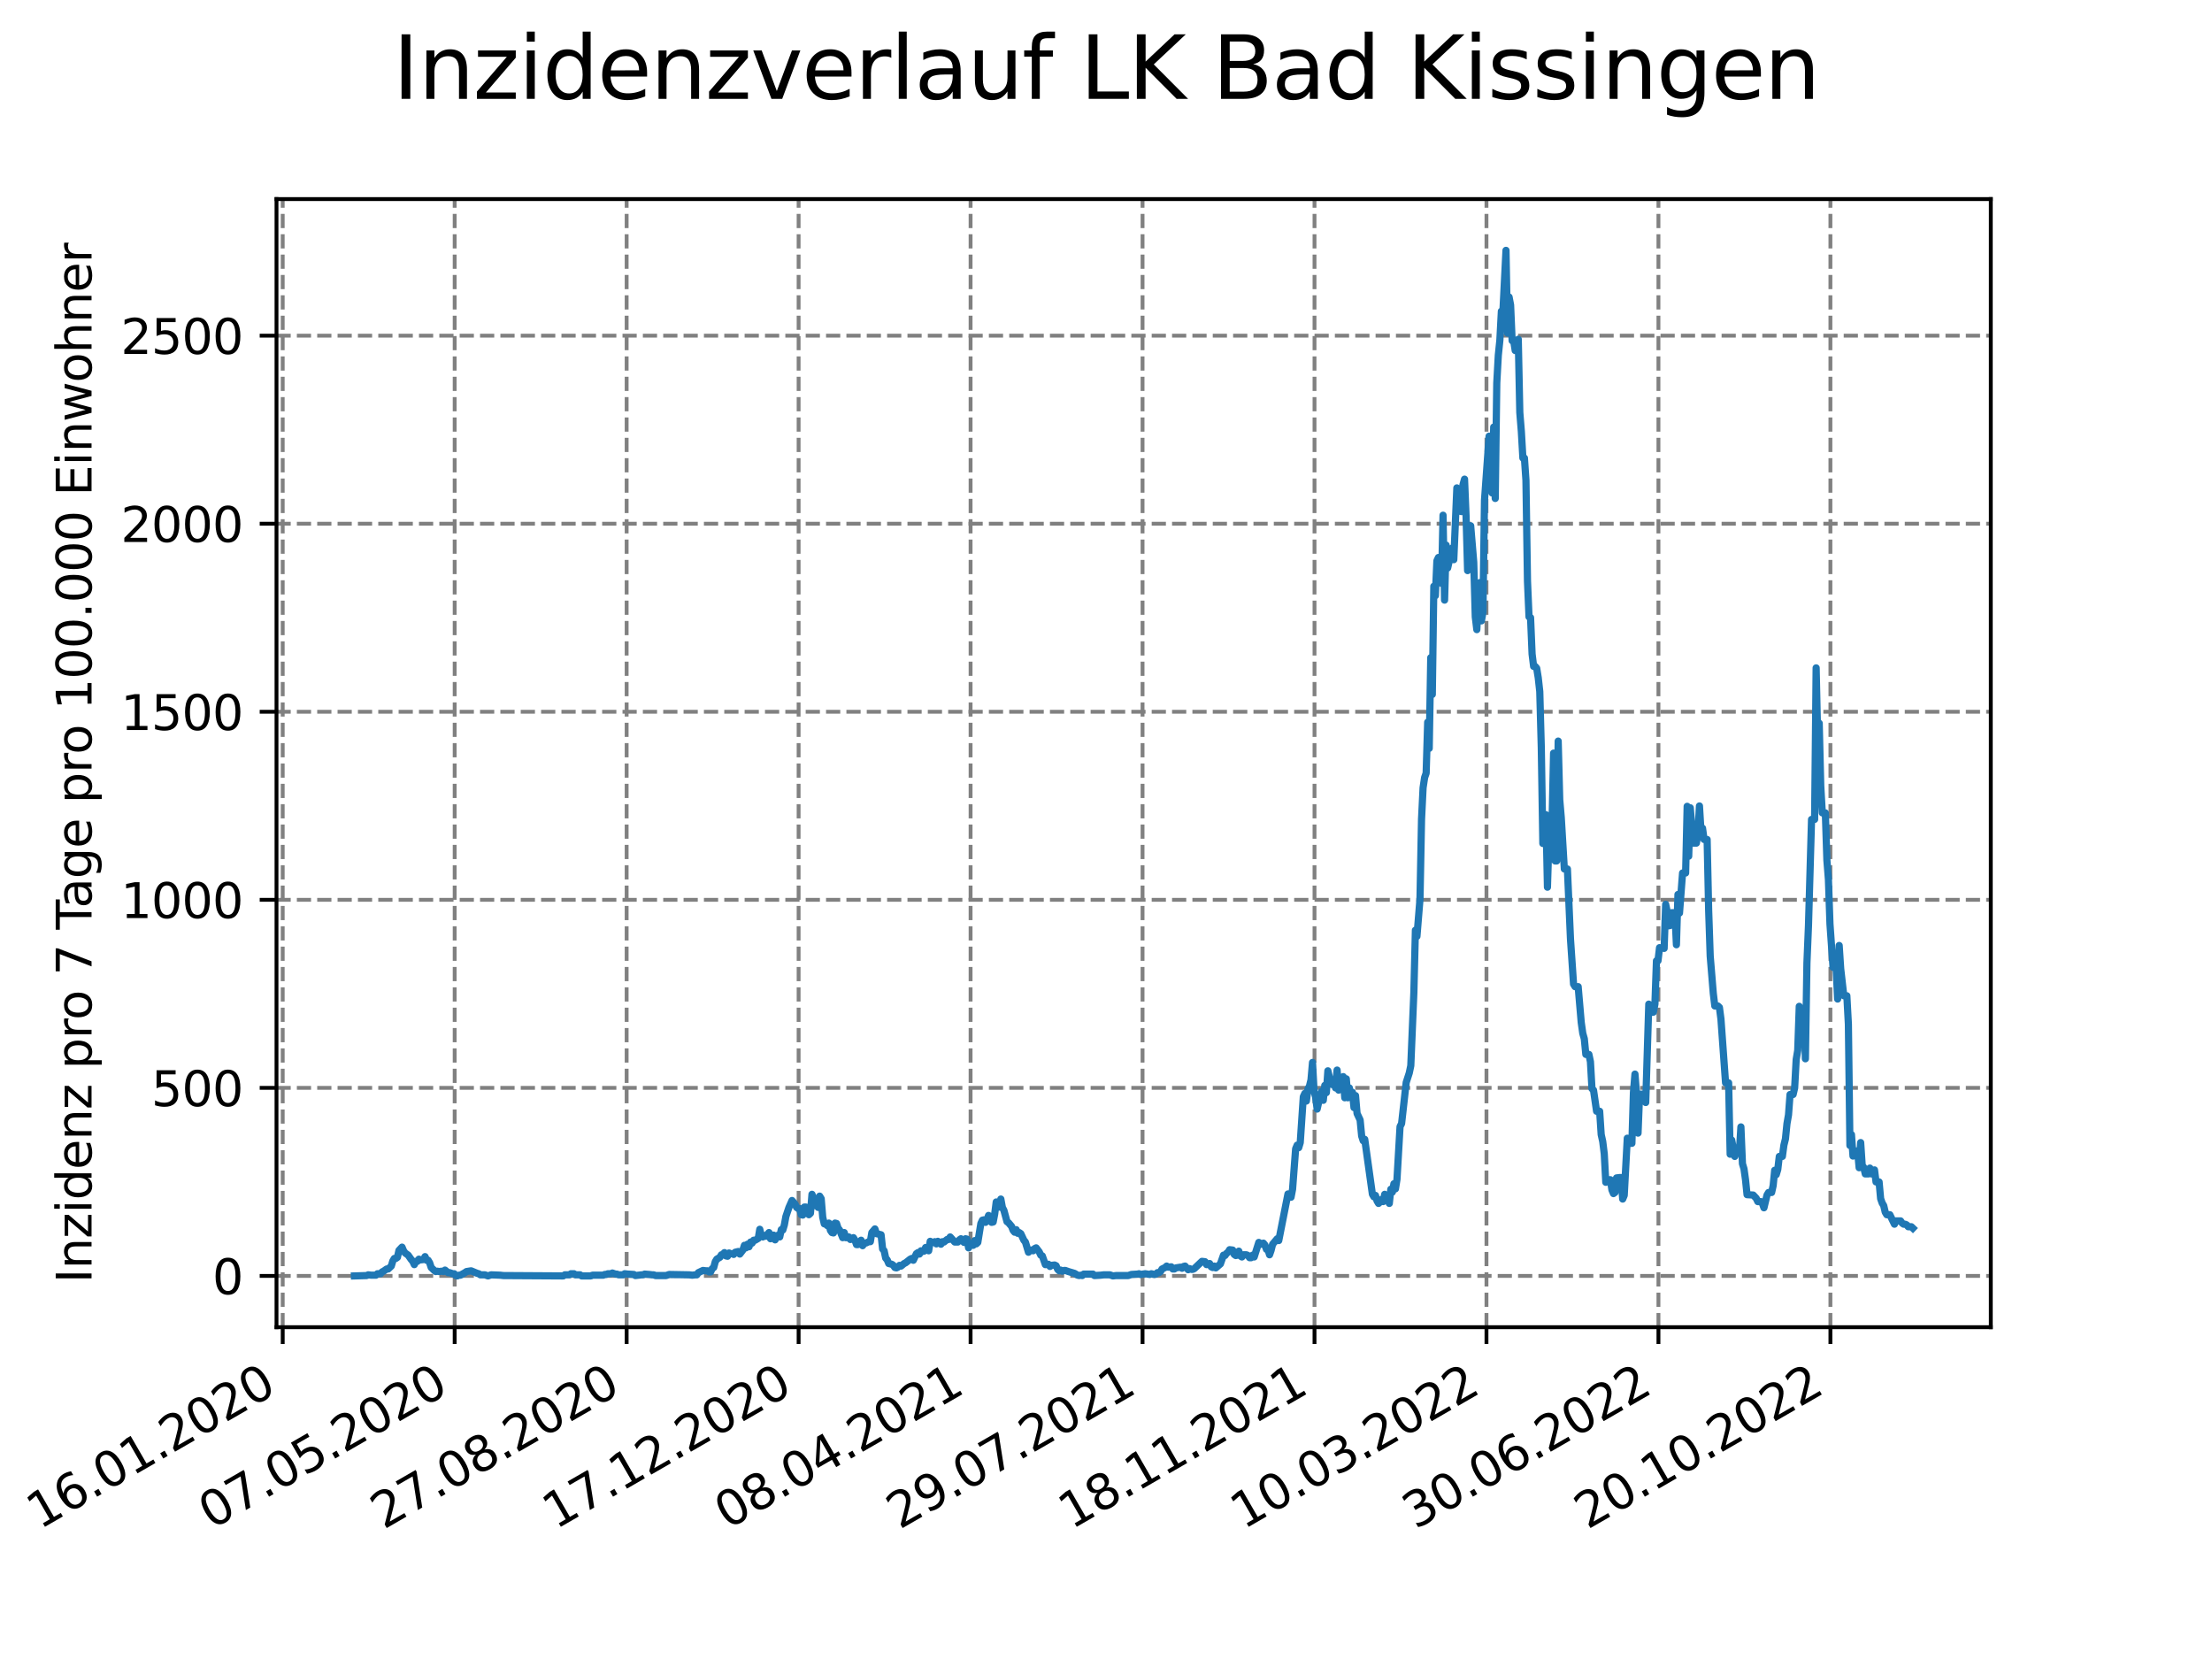 <?xml version="1.0" encoding="utf-8" standalone="no"?>
<!DOCTYPE svg PUBLIC "-//W3C//DTD SVG 1.1//EN"
  "http://www.w3.org/Graphics/SVG/1.1/DTD/svg11.dtd">
<svg xmlns:xlink="http://www.w3.org/1999/xlink" width="460.8pt" height="345.6pt" viewBox="0 0 460.8 345.6" xmlns="http://www.w3.org/2000/svg" version="1.1">
 <defs>
  <style type="text/css">*{stroke-linejoin: round; stroke-linecap: butt}</style>
 </defs>
 <g id="figure_1">
  <g id="patch_1">
   <path d="M 0 345.6 
L 460.8 345.6 
L 460.8 0 
L 0 0 
z
" style="fill: #ffffff"/>
  </g>
  <g id="axes_1">
   <g id="patch_2">
    <path d="M 57.6 276.48 
L 414.72 276.48 
L 414.72 41.472 
L 57.6 41.472 
z
" style="fill: #ffffff"/>
   </g>
   <g id="matplotlib.axis_1">
    <g id="xtick_1">
     <g id="line2d_1">
      <path d="M 58.893 276.48 
L 58.893 41.472 
" clip-path="url(#p26f8d3798a)" style="fill: none; stroke-dasharray: 2.96,1.28; stroke-dashoffset: 0; stroke: #808080; stroke-width: 0.8"/>
     </g>
     <g id="line2d_2">
      <defs>
       <path id="mf4455a3972" d="M 0 0 
L 0 3.5 
" style="stroke: #000000; stroke-width: 0.8"/>
      </defs>
      <g>
       <use xlink:href="#mf4455a3972" x="58.893" y="276.48" style="stroke: #000000; stroke-width: 0.8"/>
      </g>
     </g>
     <g id="text_1">
      <!-- 16.01.2020 -->
      <g transform="translate(8.268 318.689) rotate(-30) scale(0.1 -0.1)">
       <defs>
        <path id="DejaVuSans-31" d="M 794 531 
L 1825 531 
L 1825 4091 
L 703 3866 
L 703 4441 
L 1819 4666 
L 2450 4666 
L 2450 531 
L 3481 531 
L 3481 0 
L 794 0 
L 794 531 
z
" transform="scale(0.016)"/>
        <path id="DejaVuSans-36" d="M 2113 2584 
Q 1688 2584 1439 2293 
Q 1191 2003 1191 1497 
Q 1191 994 1439 701 
Q 1688 409 2113 409 
Q 2538 409 2786 701 
Q 3034 994 3034 1497 
Q 3034 2003 2786 2293 
Q 2538 2584 2113 2584 
z
M 3366 4563 
L 3366 3988 
Q 3128 4100 2886 4159 
Q 2644 4219 2406 4219 
Q 1781 4219 1451 3797 
Q 1122 3375 1075 2522 
Q 1259 2794 1537 2939 
Q 1816 3084 2150 3084 
Q 2853 3084 3261 2657 
Q 3669 2231 3669 1497 
Q 3669 778 3244 343 
Q 2819 -91 2113 -91 
Q 1303 -91 875 529 
Q 447 1150 447 2328 
Q 447 3434 972 4092 
Q 1497 4750 2381 4750 
Q 2619 4750 2861 4703 
Q 3103 4656 3366 4563 
z
" transform="scale(0.016)"/>
        <path id="DejaVuSans-2e" d="M 684 794 
L 1344 794 
L 1344 0 
L 684 0 
L 684 794 
z
" transform="scale(0.016)"/>
        <path id="DejaVuSans-30" d="M 2034 4250 
Q 1547 4250 1301 3770 
Q 1056 3291 1056 2328 
Q 1056 1369 1301 889 
Q 1547 409 2034 409 
Q 2525 409 2770 889 
Q 3016 1369 3016 2328 
Q 3016 3291 2770 3770 
Q 2525 4250 2034 4250 
z
M 2034 4750 
Q 2819 4750 3233 4129 
Q 3647 3509 3647 2328 
Q 3647 1150 3233 529 
Q 2819 -91 2034 -91 
Q 1250 -91 836 529 
Q 422 1150 422 2328 
Q 422 3509 836 4129 
Q 1250 4750 2034 4750 
z
" transform="scale(0.016)"/>
        <path id="DejaVuSans-32" d="M 1228 531 
L 3431 531 
L 3431 0 
L 469 0 
L 469 531 
Q 828 903 1448 1529 
Q 2069 2156 2228 2338 
Q 2531 2678 2651 2914 
Q 2772 3150 2772 3378 
Q 2772 3750 2511 3984 
Q 2250 4219 1831 4219 
Q 1534 4219 1204 4116 
Q 875 4013 500 3803 
L 500 4441 
Q 881 4594 1212 4672 
Q 1544 4750 1819 4750 
Q 2544 4750 2975 4387 
Q 3406 4025 3406 3419 
Q 3406 3131 3298 2873 
Q 3191 2616 2906 2266 
Q 2828 2175 2409 1742 
Q 1991 1309 1228 531 
z
" transform="scale(0.016)"/>
       </defs>
       <use xlink:href="#DejaVuSans-31"/>
       <use xlink:href="#DejaVuSans-36" x="63.623"/>
       <use xlink:href="#DejaVuSans-2e" x="127.246"/>
       <use xlink:href="#DejaVuSans-30" x="159.033"/>
       <use xlink:href="#DejaVuSans-31" x="222.656"/>
       <use xlink:href="#DejaVuSans-2e" x="286.279"/>
       <use xlink:href="#DejaVuSans-32" x="318.066"/>
       <use xlink:href="#DejaVuSans-30" x="381.689"/>
       <use xlink:href="#DejaVuSans-32" x="445.312"/>
       <use xlink:href="#DejaVuSans-30" x="508.936"/>
      </g>
     </g>
    </g>
    <g id="xtick_2">
     <g id="line2d_3">
      <path d="M 94.717 276.48 
L 94.717 41.472 
" clip-path="url(#p26f8d3798a)" style="fill: none; stroke-dasharray: 2.96,1.28; stroke-dashoffset: 0; stroke: #808080; stroke-width: 0.8"/>
     </g>
     <g id="line2d_4">
      <g>
       <use xlink:href="#mf4455a3972" x="94.717" y="276.48" style="stroke: #000000; stroke-width: 0.8"/>
      </g>
     </g>
     <g id="text_2">
      <!-- 07.05.2020 -->
      <g transform="translate(44.091 318.689) rotate(-30) scale(0.1 -0.1)">
       <defs>
        <path id="DejaVuSans-37" d="M 525 4666 
L 3525 4666 
L 3525 4397 
L 1831 0 
L 1172 0 
L 2766 4134 
L 525 4134 
L 525 4666 
z
" transform="scale(0.016)"/>
        <path id="DejaVuSans-35" d="M 691 4666 
L 3169 4666 
L 3169 4134 
L 1269 4134 
L 1269 2991 
Q 1406 3038 1543 3061 
Q 1681 3084 1819 3084 
Q 2600 3084 3056 2656 
Q 3513 2228 3513 1497 
Q 3513 744 3044 326 
Q 2575 -91 1722 -91 
Q 1428 -91 1123 -41 
Q 819 9 494 109 
L 494 744 
Q 775 591 1075 516 
Q 1375 441 1709 441 
Q 2250 441 2565 725 
Q 2881 1009 2881 1497 
Q 2881 1984 2565 2268 
Q 2250 2553 1709 2553 
Q 1456 2553 1204 2497 
Q 953 2441 691 2322 
L 691 4666 
z
" transform="scale(0.016)"/>
       </defs>
       <use xlink:href="#DejaVuSans-30"/>
       <use xlink:href="#DejaVuSans-37" x="63.623"/>
       <use xlink:href="#DejaVuSans-2e" x="127.246"/>
       <use xlink:href="#DejaVuSans-30" x="159.033"/>
       <use xlink:href="#DejaVuSans-35" x="222.656"/>
       <use xlink:href="#DejaVuSans-2e" x="286.279"/>
       <use xlink:href="#DejaVuSans-32" x="318.066"/>
       <use xlink:href="#DejaVuSans-30" x="381.689"/>
       <use xlink:href="#DejaVuSans-32" x="445.312"/>
       <use xlink:href="#DejaVuSans-30" x="508.936"/>
      </g>
     </g>
    </g>
    <g id="xtick_3">
     <g id="line2d_5">
      <path d="M 130.541 276.48 
L 130.541 41.472 
" clip-path="url(#p26f8d3798a)" style="fill: none; stroke-dasharray: 2.96,1.28; stroke-dashoffset: 0; stroke: #808080; stroke-width: 0.8"/>
     </g>
     <g id="line2d_6">
      <g>
       <use xlink:href="#mf4455a3972" x="130.541" y="276.48" style="stroke: #000000; stroke-width: 0.8"/>
      </g>
     </g>
     <g id="text_3">
      <!-- 27.08.2020 -->
      <g transform="translate(79.915 318.689) rotate(-30) scale(0.1 -0.1)">
       <defs>
        <path id="DejaVuSans-38" d="M 2034 2216 
Q 1584 2216 1326 1975 
Q 1069 1734 1069 1313 
Q 1069 891 1326 650 
Q 1584 409 2034 409 
Q 2484 409 2743 651 
Q 3003 894 3003 1313 
Q 3003 1734 2745 1975 
Q 2488 2216 2034 2216 
z
M 1403 2484 
Q 997 2584 770 2862 
Q 544 3141 544 3541 
Q 544 4100 942 4425 
Q 1341 4750 2034 4750 
Q 2731 4750 3128 4425 
Q 3525 4100 3525 3541 
Q 3525 3141 3298 2862 
Q 3072 2584 2669 2484 
Q 3125 2378 3379 2068 
Q 3634 1759 3634 1313 
Q 3634 634 3220 271 
Q 2806 -91 2034 -91 
Q 1263 -91 848 271 
Q 434 634 434 1313 
Q 434 1759 690 2068 
Q 947 2378 1403 2484 
z
M 1172 3481 
Q 1172 3119 1398 2916 
Q 1625 2713 2034 2713 
Q 2441 2713 2670 2916 
Q 2900 3119 2900 3481 
Q 2900 3844 2670 4047 
Q 2441 4250 2034 4250 
Q 1625 4250 1398 4047 
Q 1172 3844 1172 3481 
z
" transform="scale(0.016)"/>
       </defs>
       <use xlink:href="#DejaVuSans-32"/>
       <use xlink:href="#DejaVuSans-37" x="63.623"/>
       <use xlink:href="#DejaVuSans-2e" x="127.246"/>
       <use xlink:href="#DejaVuSans-30" x="159.033"/>
       <use xlink:href="#DejaVuSans-38" x="222.656"/>
       <use xlink:href="#DejaVuSans-2e" x="286.279"/>
       <use xlink:href="#DejaVuSans-32" x="318.066"/>
       <use xlink:href="#DejaVuSans-30" x="381.689"/>
       <use xlink:href="#DejaVuSans-32" x="445.312"/>
       <use xlink:href="#DejaVuSans-30" x="508.936"/>
      </g>
     </g>
    </g>
    <g id="xtick_4">
     <g id="line2d_7">
      <path d="M 166.365 276.48 
L 166.365 41.472 
" clip-path="url(#p26f8d3798a)" style="fill: none; stroke-dasharray: 2.96,1.28; stroke-dashoffset: 0; stroke: #808080; stroke-width: 0.8"/>
     </g>
     <g id="line2d_8">
      <g>
       <use xlink:href="#mf4455a3972" x="166.365" y="276.48" style="stroke: #000000; stroke-width: 0.8"/>
      </g>
     </g>
     <g id="text_4">
      <!-- 17.12.2020 -->
      <g transform="translate(115.739 318.689) rotate(-30) scale(0.1 -0.1)">
       <use xlink:href="#DejaVuSans-31"/>
       <use xlink:href="#DejaVuSans-37" x="63.623"/>
       <use xlink:href="#DejaVuSans-2e" x="127.246"/>
       <use xlink:href="#DejaVuSans-31" x="159.033"/>
       <use xlink:href="#DejaVuSans-32" x="222.656"/>
       <use xlink:href="#DejaVuSans-2e" x="286.279"/>
       <use xlink:href="#DejaVuSans-32" x="318.066"/>
       <use xlink:href="#DejaVuSans-30" x="381.689"/>
       <use xlink:href="#DejaVuSans-32" x="445.312"/>
       <use xlink:href="#DejaVuSans-30" x="508.936"/>
      </g>
     </g>
    </g>
    <g id="xtick_5">
     <g id="line2d_9">
      <path d="M 202.189 276.48 
L 202.189 41.472 
" clip-path="url(#p26f8d3798a)" style="fill: none; stroke-dasharray: 2.96,1.28; stroke-dashoffset: 0; stroke: #808080; stroke-width: 0.8"/>
     </g>
     <g id="line2d_10">
      <g>
       <use xlink:href="#mf4455a3972" x="202.189" y="276.48" style="stroke: #000000; stroke-width: 0.8"/>
      </g>
     </g>
     <g id="text_5">
      <!-- 08.04.2021 -->
      <g transform="translate(151.563 318.689) rotate(-30) scale(0.1 -0.1)">
       <defs>
        <path id="DejaVuSans-34" d="M 2419 4116 
L 825 1625 
L 2419 1625 
L 2419 4116 
z
M 2253 4666 
L 3047 4666 
L 3047 1625 
L 3713 1625 
L 3713 1100 
L 3047 1100 
L 3047 0 
L 2419 0 
L 2419 1100 
L 313 1100 
L 313 1709 
L 2253 4666 
z
" transform="scale(0.016)"/>
       </defs>
       <use xlink:href="#DejaVuSans-30"/>
       <use xlink:href="#DejaVuSans-38" x="63.623"/>
       <use xlink:href="#DejaVuSans-2e" x="127.246"/>
       <use xlink:href="#DejaVuSans-30" x="159.033"/>
       <use xlink:href="#DejaVuSans-34" x="222.656"/>
       <use xlink:href="#DejaVuSans-2e" x="286.279"/>
       <use xlink:href="#DejaVuSans-32" x="318.066"/>
       <use xlink:href="#DejaVuSans-30" x="381.689"/>
       <use xlink:href="#DejaVuSans-32" x="445.312"/>
       <use xlink:href="#DejaVuSans-31" x="508.936"/>
      </g>
     </g>
    </g>
    <g id="xtick_6">
     <g id="line2d_11">
      <path d="M 238.013 276.48 
L 238.013 41.472 
" clip-path="url(#p26f8d3798a)" style="fill: none; stroke-dasharray: 2.96,1.28; stroke-dashoffset: 0; stroke: #808080; stroke-width: 0.8"/>
     </g>
     <g id="line2d_12">
      <g>
       <use xlink:href="#mf4455a3972" x="238.013" y="276.48" style="stroke: #000000; stroke-width: 0.8"/>
      </g>
     </g>
     <g id="text_6">
      <!-- 29.07.2021 -->
      <g transform="translate(187.387 318.689) rotate(-30) scale(0.1 -0.1)">
       <defs>
        <path id="DejaVuSans-39" d="M 703 97 
L 703 672 
Q 941 559 1184 500 
Q 1428 441 1663 441 
Q 2288 441 2617 861 
Q 2947 1281 2994 2138 
Q 2813 1869 2534 1725 
Q 2256 1581 1919 1581 
Q 1219 1581 811 2004 
Q 403 2428 403 3163 
Q 403 3881 828 4315 
Q 1253 4750 1959 4750 
Q 2769 4750 3195 4129 
Q 3622 3509 3622 2328 
Q 3622 1225 3098 567 
Q 2575 -91 1691 -91 
Q 1453 -91 1209 -44 
Q 966 3 703 97 
z
M 1959 2075 
Q 2384 2075 2632 2365 
Q 2881 2656 2881 3163 
Q 2881 3666 2632 3958 
Q 2384 4250 1959 4250 
Q 1534 4250 1286 3958 
Q 1038 3666 1038 3163 
Q 1038 2656 1286 2365 
Q 1534 2075 1959 2075 
z
" transform="scale(0.016)"/>
       </defs>
       <use xlink:href="#DejaVuSans-32"/>
       <use xlink:href="#DejaVuSans-39" x="63.623"/>
       <use xlink:href="#DejaVuSans-2e" x="127.246"/>
       <use xlink:href="#DejaVuSans-30" x="159.033"/>
       <use xlink:href="#DejaVuSans-37" x="222.656"/>
       <use xlink:href="#DejaVuSans-2e" x="286.279"/>
       <use xlink:href="#DejaVuSans-32" x="318.066"/>
       <use xlink:href="#DejaVuSans-30" x="381.689"/>
       <use xlink:href="#DejaVuSans-32" x="445.312"/>
       <use xlink:href="#DejaVuSans-31" x="508.936"/>
      </g>
     </g>
    </g>
    <g id="xtick_7">
     <g id="line2d_13">
      <path d="M 273.836 276.48 
L 273.836 41.472 
" clip-path="url(#p26f8d3798a)" style="fill: none; stroke-dasharray: 2.96,1.28; stroke-dashoffset: 0; stroke: #808080; stroke-width: 0.8"/>
     </g>
     <g id="line2d_14">
      <g>
       <use xlink:href="#mf4455a3972" x="273.836" y="276.48" style="stroke: #000000; stroke-width: 0.8"/>
      </g>
     </g>
     <g id="text_7">
      <!-- 18.11.2021 -->
      <g transform="translate(223.211 318.689) rotate(-30) scale(0.1 -0.1)">
       <use xlink:href="#DejaVuSans-31"/>
       <use xlink:href="#DejaVuSans-38" x="63.623"/>
       <use xlink:href="#DejaVuSans-2e" x="127.246"/>
       <use xlink:href="#DejaVuSans-31" x="159.033"/>
       <use xlink:href="#DejaVuSans-31" x="222.656"/>
       <use xlink:href="#DejaVuSans-2e" x="286.279"/>
       <use xlink:href="#DejaVuSans-32" x="318.066"/>
       <use xlink:href="#DejaVuSans-30" x="381.689"/>
       <use xlink:href="#DejaVuSans-32" x="445.312"/>
       <use xlink:href="#DejaVuSans-31" x="508.936"/>
      </g>
     </g>
    </g>
    <g id="xtick_8">
     <g id="line2d_15">
      <path d="M 309.66 276.48 
L 309.66 41.472 
" clip-path="url(#p26f8d3798a)" style="fill: none; stroke-dasharray: 2.96,1.28; stroke-dashoffset: 0; stroke: #808080; stroke-width: 0.8"/>
     </g>
     <g id="line2d_16">
      <g>
       <use xlink:href="#mf4455a3972" x="309.66" y="276.48" style="stroke: #000000; stroke-width: 0.8"/>
      </g>
     </g>
     <g id="text_8">
      <!-- 10.03.2022 -->
      <g transform="translate(259.035 318.689) rotate(-30) scale(0.1 -0.1)">
       <defs>
        <path id="DejaVuSans-33" d="M 2597 2516 
Q 3050 2419 3304 2112 
Q 3559 1806 3559 1356 
Q 3559 666 3084 287 
Q 2609 -91 1734 -91 
Q 1441 -91 1130 -33 
Q 819 25 488 141 
L 488 750 
Q 750 597 1062 519 
Q 1375 441 1716 441 
Q 2309 441 2620 675 
Q 2931 909 2931 1356 
Q 2931 1769 2642 2001 
Q 2353 2234 1838 2234 
L 1294 2234 
L 1294 2753 
L 1863 2753 
Q 2328 2753 2575 2939 
Q 2822 3125 2822 3475 
Q 2822 3834 2567 4026 
Q 2313 4219 1838 4219 
Q 1578 4219 1281 4162 
Q 984 4106 628 3988 
L 628 4550 
Q 988 4650 1302 4700 
Q 1616 4750 1894 4750 
Q 2613 4750 3031 4423 
Q 3450 4097 3450 3541 
Q 3450 3153 3228 2886 
Q 3006 2619 2597 2516 
z
" transform="scale(0.016)"/>
       </defs>
       <use xlink:href="#DejaVuSans-31"/>
       <use xlink:href="#DejaVuSans-30" x="63.623"/>
       <use xlink:href="#DejaVuSans-2e" x="127.246"/>
       <use xlink:href="#DejaVuSans-30" x="159.033"/>
       <use xlink:href="#DejaVuSans-33" x="222.656"/>
       <use xlink:href="#DejaVuSans-2e" x="286.279"/>
       <use xlink:href="#DejaVuSans-32" x="318.066"/>
       <use xlink:href="#DejaVuSans-30" x="381.689"/>
       <use xlink:href="#DejaVuSans-32" x="445.312"/>
       <use xlink:href="#DejaVuSans-32" x="508.936"/>
      </g>
     </g>
    </g>
    <g id="xtick_9">
     <g id="line2d_17">
      <path d="M 345.484 276.48 
L 345.484 41.472 
" clip-path="url(#p26f8d3798a)" style="fill: none; stroke-dasharray: 2.96,1.28; stroke-dashoffset: 0; stroke: #808080; stroke-width: 0.8"/>
     </g>
     <g id="line2d_18">
      <g>
       <use xlink:href="#mf4455a3972" x="345.484" y="276.48" style="stroke: #000000; stroke-width: 0.8"/>
      </g>
     </g>
     <g id="text_9">
      <!-- 30.06.2022 -->
      <g transform="translate(294.859 318.689) rotate(-30) scale(0.1 -0.1)">
       <use xlink:href="#DejaVuSans-33"/>
       <use xlink:href="#DejaVuSans-30" x="63.623"/>
       <use xlink:href="#DejaVuSans-2e" x="127.246"/>
       <use xlink:href="#DejaVuSans-30" x="159.033"/>
       <use xlink:href="#DejaVuSans-36" x="222.656"/>
       <use xlink:href="#DejaVuSans-2e" x="286.279"/>
       <use xlink:href="#DejaVuSans-32" x="318.066"/>
       <use xlink:href="#DejaVuSans-30" x="381.689"/>
       <use xlink:href="#DejaVuSans-32" x="445.312"/>
       <use xlink:href="#DejaVuSans-32" x="508.936"/>
      </g>
     </g>
    </g>
    <g id="xtick_10">
     <g id="line2d_19">
      <path d="M 381.308 276.48 
L 381.308 41.472 
" clip-path="url(#p26f8d3798a)" style="fill: none; stroke-dasharray: 2.96,1.28; stroke-dashoffset: 0; stroke: #808080; stroke-width: 0.8"/>
     </g>
     <g id="line2d_20">
      <g>
       <use xlink:href="#mf4455a3972" x="381.308" y="276.48" style="stroke: #000000; stroke-width: 0.8"/>
      </g>
     </g>
     <g id="text_10">
      <!-- 20.10.2022 -->
      <g transform="translate(330.683 318.689) rotate(-30) scale(0.1 -0.1)">
       <use xlink:href="#DejaVuSans-32"/>
       <use xlink:href="#DejaVuSans-30" x="63.623"/>
       <use xlink:href="#DejaVuSans-2e" x="127.246"/>
       <use xlink:href="#DejaVuSans-31" x="159.033"/>
       <use xlink:href="#DejaVuSans-30" x="222.656"/>
       <use xlink:href="#DejaVuSans-2e" x="286.279"/>
       <use xlink:href="#DejaVuSans-32" x="318.066"/>
       <use xlink:href="#DejaVuSans-30" x="381.689"/>
       <use xlink:href="#DejaVuSans-32" x="445.312"/>
       <use xlink:href="#DejaVuSans-32" x="508.936"/>
      </g>
     </g>
    </g>
   </g>
   <g id="matplotlib.axis_2">
    <g id="ytick_1">
     <g id="line2d_21">
      <path d="M 57.6 265.798 
L 414.72 265.798 
" clip-path="url(#p26f8d3798a)" style="fill: none; stroke-dasharray: 2.96,1.28; stroke-dashoffset: 0; stroke: #808080; stroke-width: 0.8"/>
     </g>
     <g id="line2d_22">
      <defs>
       <path id="m4e7636264d" d="M 0 0 
L -3.5 0 
" style="stroke: #000000; stroke-width: 0.8"/>
      </defs>
      <g>
       <use xlink:href="#m4e7636264d" x="57.6" y="265.798" style="stroke: #000000; stroke-width: 0.8"/>
      </g>
     </g>
     <g id="text_11">
      <!-- 0 -->
      <g transform="translate(44.237 269.597) scale(0.1 -0.1)">
       <use xlink:href="#DejaVuSans-30"/>
      </g>
     </g>
    </g>
    <g id="ytick_2">
     <g id="line2d_23">
      <path d="M 57.6 226.623 
L 414.72 226.623 
" clip-path="url(#p26f8d3798a)" style="fill: none; stroke-dasharray: 2.96,1.28; stroke-dashoffset: 0; stroke: #808080; stroke-width: 0.8"/>
     </g>
     <g id="line2d_24">
      <g>
       <use xlink:href="#m4e7636264d" x="57.6" y="226.623" style="stroke: #000000; stroke-width: 0.8"/>
      </g>
     </g>
     <g id="text_12">
      <!-- 500 -->
      <g transform="translate(31.512 230.422) scale(0.1 -0.1)">
       <use xlink:href="#DejaVuSans-35"/>
       <use xlink:href="#DejaVuSans-30" x="63.623"/>
       <use xlink:href="#DejaVuSans-30" x="127.246"/>
      </g>
     </g>
    </g>
    <g id="ytick_3">
     <g id="line2d_25">
      <path d="M 57.6 187.448 
L 414.72 187.448 
" clip-path="url(#p26f8d3798a)" style="fill: none; stroke-dasharray: 2.96,1.28; stroke-dashoffset: 0; stroke: #808080; stroke-width: 0.8"/>
     </g>
     <g id="line2d_26">
      <g>
       <use xlink:href="#m4e7636264d" x="57.6" y="187.448" style="stroke: #000000; stroke-width: 0.8"/>
      </g>
     </g>
     <g id="text_13">
      <!-- 1000 -->
      <g transform="translate(25.15 191.247) scale(0.1 -0.1)">
       <use xlink:href="#DejaVuSans-31"/>
       <use xlink:href="#DejaVuSans-30" x="63.623"/>
       <use xlink:href="#DejaVuSans-30" x="127.246"/>
       <use xlink:href="#DejaVuSans-30" x="190.869"/>
      </g>
     </g>
    </g>
    <g id="ytick_4">
     <g id="line2d_27">
      <path d="M 57.6 148.273 
L 414.72 148.273 
" clip-path="url(#p26f8d3798a)" style="fill: none; stroke-dasharray: 2.96,1.28; stroke-dashoffset: 0; stroke: #808080; stroke-width: 0.8"/>
     </g>
     <g id="line2d_28">
      <g>
       <use xlink:href="#m4e7636264d" x="57.6" y="148.273" style="stroke: #000000; stroke-width: 0.8"/>
      </g>
     </g>
     <g id="text_14">
      <!-- 1500 -->
      <g transform="translate(25.15 152.072) scale(0.1 -0.1)">
       <use xlink:href="#DejaVuSans-31"/>
       <use xlink:href="#DejaVuSans-35" x="63.623"/>
       <use xlink:href="#DejaVuSans-30" x="127.246"/>
       <use xlink:href="#DejaVuSans-30" x="190.869"/>
      </g>
     </g>
    </g>
    <g id="ytick_5">
     <g id="line2d_29">
      <path d="M 57.6 109.098 
L 414.72 109.098 
" clip-path="url(#p26f8d3798a)" style="fill: none; stroke-dasharray: 2.96,1.28; stroke-dashoffset: 0; stroke: #808080; stroke-width: 0.8"/>
     </g>
     <g id="line2d_30">
      <g>
       <use xlink:href="#m4e7636264d" x="57.6" y="109.098" style="stroke: #000000; stroke-width: 0.8"/>
      </g>
     </g>
     <g id="text_15">
      <!-- 2000 -->
      <g transform="translate(25.15 112.897) scale(0.1 -0.1)">
       <use xlink:href="#DejaVuSans-32"/>
       <use xlink:href="#DejaVuSans-30" x="63.623"/>
       <use xlink:href="#DejaVuSans-30" x="127.246"/>
       <use xlink:href="#DejaVuSans-30" x="190.869"/>
      </g>
     </g>
    </g>
    <g id="ytick_6">
     <g id="line2d_31">
      <path d="M 57.6 69.923 
L 414.72 69.923 
" clip-path="url(#p26f8d3798a)" style="fill: none; stroke-dasharray: 2.96,1.28; stroke-dashoffset: 0; stroke: #808080; stroke-width: 0.8"/>
     </g>
     <g id="line2d_32">
      <g>
       <use xlink:href="#m4e7636264d" x="57.6" y="69.923" style="stroke: #000000; stroke-width: 0.8"/>
      </g>
     </g>
     <g id="text_16">
      <!-- 2500 -->
      <g transform="translate(25.15 73.722) scale(0.1 -0.1)">
       <use xlink:href="#DejaVuSans-32"/>
       <use xlink:href="#DejaVuSans-35" x="63.623"/>
       <use xlink:href="#DejaVuSans-30" x="127.246"/>
       <use xlink:href="#DejaVuSans-30" x="190.869"/>
      </g>
     </g>
    </g>
    <g id="text_17">
     <!-- Inzidenz pro 7 Tage pro 100.000 Einwohner -->
     <g transform="translate(19.07 267.301) rotate(-90) scale(0.1 -0.1)">
      <defs>
       <path id="DejaVuSans-49" d="M 628 4666 
L 1259 4666 
L 1259 0 
L 628 0 
L 628 4666 
z
" transform="scale(0.016)"/>
       <path id="DejaVuSans-6e" d="M 3513 2113 
L 3513 0 
L 2938 0 
L 2938 2094 
Q 2938 2591 2744 2837 
Q 2550 3084 2163 3084 
Q 1697 3084 1428 2787 
Q 1159 2491 1159 1978 
L 1159 0 
L 581 0 
L 581 3500 
L 1159 3500 
L 1159 2956 
Q 1366 3272 1645 3428 
Q 1925 3584 2291 3584 
Q 2894 3584 3203 3211 
Q 3513 2838 3513 2113 
z
" transform="scale(0.016)"/>
       <path id="DejaVuSans-7a" d="M 353 3500 
L 3084 3500 
L 3084 2975 
L 922 459 
L 3084 459 
L 3084 0 
L 275 0 
L 275 525 
L 2438 3041 
L 353 3041 
L 353 3500 
z
" transform="scale(0.016)"/>
       <path id="DejaVuSans-69" d="M 603 3500 
L 1178 3500 
L 1178 0 
L 603 0 
L 603 3500 
z
M 603 4863 
L 1178 4863 
L 1178 4134 
L 603 4134 
L 603 4863 
z
" transform="scale(0.016)"/>
       <path id="DejaVuSans-64" d="M 2906 2969 
L 2906 4863 
L 3481 4863 
L 3481 0 
L 2906 0 
L 2906 525 
Q 2725 213 2448 61 
Q 2172 -91 1784 -91 
Q 1150 -91 751 415 
Q 353 922 353 1747 
Q 353 2572 751 3078 
Q 1150 3584 1784 3584 
Q 2172 3584 2448 3432 
Q 2725 3281 2906 2969 
z
M 947 1747 
Q 947 1113 1208 752 
Q 1469 391 1925 391 
Q 2381 391 2643 752 
Q 2906 1113 2906 1747 
Q 2906 2381 2643 2742 
Q 2381 3103 1925 3103 
Q 1469 3103 1208 2742 
Q 947 2381 947 1747 
z
" transform="scale(0.016)"/>
       <path id="DejaVuSans-65" d="M 3597 1894 
L 3597 1613 
L 953 1613 
Q 991 1019 1311 708 
Q 1631 397 2203 397 
Q 2534 397 2845 478 
Q 3156 559 3463 722 
L 3463 178 
Q 3153 47 2828 -22 
Q 2503 -91 2169 -91 
Q 1331 -91 842 396 
Q 353 884 353 1716 
Q 353 2575 817 3079 
Q 1281 3584 2069 3584 
Q 2775 3584 3186 3129 
Q 3597 2675 3597 1894 
z
M 3022 2063 
Q 3016 2534 2758 2815 
Q 2500 3097 2075 3097 
Q 1594 3097 1305 2825 
Q 1016 2553 972 2059 
L 3022 2063 
z
" transform="scale(0.016)"/>
       <path id="DejaVuSans-20" transform="scale(0.016)"/>
       <path id="DejaVuSans-70" d="M 1159 525 
L 1159 -1331 
L 581 -1331 
L 581 3500 
L 1159 3500 
L 1159 2969 
Q 1341 3281 1617 3432 
Q 1894 3584 2278 3584 
Q 2916 3584 3314 3078 
Q 3713 2572 3713 1747 
Q 3713 922 3314 415 
Q 2916 -91 2278 -91 
Q 1894 -91 1617 61 
Q 1341 213 1159 525 
z
M 3116 1747 
Q 3116 2381 2855 2742 
Q 2594 3103 2138 3103 
Q 1681 3103 1420 2742 
Q 1159 2381 1159 1747 
Q 1159 1113 1420 752 
Q 1681 391 2138 391 
Q 2594 391 2855 752 
Q 3116 1113 3116 1747 
z
" transform="scale(0.016)"/>
       <path id="DejaVuSans-72" d="M 2631 2963 
Q 2534 3019 2420 3045 
Q 2306 3072 2169 3072 
Q 1681 3072 1420 2755 
Q 1159 2438 1159 1844 
L 1159 0 
L 581 0 
L 581 3500 
L 1159 3500 
L 1159 2956 
Q 1341 3275 1631 3429 
Q 1922 3584 2338 3584 
Q 2397 3584 2469 3576 
Q 2541 3569 2628 3553 
L 2631 2963 
z
" transform="scale(0.016)"/>
       <path id="DejaVuSans-6f" d="M 1959 3097 
Q 1497 3097 1228 2736 
Q 959 2375 959 1747 
Q 959 1119 1226 758 
Q 1494 397 1959 397 
Q 2419 397 2687 759 
Q 2956 1122 2956 1747 
Q 2956 2369 2687 2733 
Q 2419 3097 1959 3097 
z
M 1959 3584 
Q 2709 3584 3137 3096 
Q 3566 2609 3566 1747 
Q 3566 888 3137 398 
Q 2709 -91 1959 -91 
Q 1206 -91 779 398 
Q 353 888 353 1747 
Q 353 2609 779 3096 
Q 1206 3584 1959 3584 
z
" transform="scale(0.016)"/>
       <path id="DejaVuSans-54" d="M -19 4666 
L 3928 4666 
L 3928 4134 
L 2272 4134 
L 2272 0 
L 1638 0 
L 1638 4134 
L -19 4134 
L -19 4666 
z
" transform="scale(0.016)"/>
       <path id="DejaVuSans-61" d="M 2194 1759 
Q 1497 1759 1228 1600 
Q 959 1441 959 1056 
Q 959 750 1161 570 
Q 1363 391 1709 391 
Q 2188 391 2477 730 
Q 2766 1069 2766 1631 
L 2766 1759 
L 2194 1759 
z
M 3341 1997 
L 3341 0 
L 2766 0 
L 2766 531 
Q 2569 213 2275 61 
Q 1981 -91 1556 -91 
Q 1019 -91 701 211 
Q 384 513 384 1019 
Q 384 1609 779 1909 
Q 1175 2209 1959 2209 
L 2766 2209 
L 2766 2266 
Q 2766 2663 2505 2880 
Q 2244 3097 1772 3097 
Q 1472 3097 1187 3025 
Q 903 2953 641 2809 
L 641 3341 
Q 956 3463 1253 3523 
Q 1550 3584 1831 3584 
Q 2591 3584 2966 3190 
Q 3341 2797 3341 1997 
z
" transform="scale(0.016)"/>
       <path id="DejaVuSans-67" d="M 2906 1791 
Q 2906 2416 2648 2759 
Q 2391 3103 1925 3103 
Q 1463 3103 1205 2759 
Q 947 2416 947 1791 
Q 947 1169 1205 825 
Q 1463 481 1925 481 
Q 2391 481 2648 825 
Q 2906 1169 2906 1791 
z
M 3481 434 
Q 3481 -459 3084 -895 
Q 2688 -1331 1869 -1331 
Q 1566 -1331 1297 -1286 
Q 1028 -1241 775 -1147 
L 775 -588 
Q 1028 -725 1275 -790 
Q 1522 -856 1778 -856 
Q 2344 -856 2625 -561 
Q 2906 -266 2906 331 
L 2906 616 
Q 2728 306 2450 153 
Q 2172 0 1784 0 
Q 1141 0 747 490 
Q 353 981 353 1791 
Q 353 2603 747 3093 
Q 1141 3584 1784 3584 
Q 2172 3584 2450 3431 
Q 2728 3278 2906 2969 
L 2906 3500 
L 3481 3500 
L 3481 434 
z
" transform="scale(0.016)"/>
       <path id="DejaVuSans-45" d="M 628 4666 
L 3578 4666 
L 3578 4134 
L 1259 4134 
L 1259 2753 
L 3481 2753 
L 3481 2222 
L 1259 2222 
L 1259 531 
L 3634 531 
L 3634 0 
L 628 0 
L 628 4666 
z
" transform="scale(0.016)"/>
       <path id="DejaVuSans-77" d="M 269 3500 
L 844 3500 
L 1563 769 
L 2278 3500 
L 2956 3500 
L 3675 769 
L 4391 3500 
L 4966 3500 
L 4050 0 
L 3372 0 
L 2619 2869 
L 1863 0 
L 1184 0 
L 269 3500 
z
" transform="scale(0.016)"/>
       <path id="DejaVuSans-68" d="M 3513 2113 
L 3513 0 
L 2938 0 
L 2938 2094 
Q 2938 2591 2744 2837 
Q 2550 3084 2163 3084 
Q 1697 3084 1428 2787 
Q 1159 2491 1159 1978 
L 1159 0 
L 581 0 
L 581 4863 
L 1159 4863 
L 1159 2956 
Q 1366 3272 1645 3428 
Q 1925 3584 2291 3584 
Q 2894 3584 3203 3211 
Q 3513 2838 3513 2113 
z
" transform="scale(0.016)"/>
      </defs>
      <use xlink:href="#DejaVuSans-49"/>
      <use xlink:href="#DejaVuSans-6e" x="29.492"/>
      <use xlink:href="#DejaVuSans-7a" x="92.871"/>
      <use xlink:href="#DejaVuSans-69" x="145.361"/>
      <use xlink:href="#DejaVuSans-64" x="173.145"/>
      <use xlink:href="#DejaVuSans-65" x="236.621"/>
      <use xlink:href="#DejaVuSans-6e" x="298.145"/>
      <use xlink:href="#DejaVuSans-7a" x="361.523"/>
      <use xlink:href="#DejaVuSans-20" x="414.014"/>
      <use xlink:href="#DejaVuSans-70" x="445.801"/>
      <use xlink:href="#DejaVuSans-72" x="509.277"/>
      <use xlink:href="#DejaVuSans-6f" x="548.141"/>
      <use xlink:href="#DejaVuSans-20" x="609.322"/>
      <use xlink:href="#DejaVuSans-37" x="641.109"/>
      <use xlink:href="#DejaVuSans-20" x="704.732"/>
      <use xlink:href="#DejaVuSans-54" x="736.52"/>
      <use xlink:href="#DejaVuSans-61" x="781.104"/>
      <use xlink:href="#DejaVuSans-67" x="842.383"/>
      <use xlink:href="#DejaVuSans-65" x="905.859"/>
      <use xlink:href="#DejaVuSans-20" x="967.383"/>
      <use xlink:href="#DejaVuSans-70" x="999.17"/>
      <use xlink:href="#DejaVuSans-72" x="1062.646"/>
      <use xlink:href="#DejaVuSans-6f" x="1101.51"/>
      <use xlink:href="#DejaVuSans-20" x="1162.691"/>
      <use xlink:href="#DejaVuSans-31" x="1194.479"/>
      <use xlink:href="#DejaVuSans-30" x="1258.102"/>
      <use xlink:href="#DejaVuSans-30" x="1321.725"/>
      <use xlink:href="#DejaVuSans-2e" x="1385.348"/>
      <use xlink:href="#DejaVuSans-30" x="1417.135"/>
      <use xlink:href="#DejaVuSans-30" x="1480.758"/>
      <use xlink:href="#DejaVuSans-30" x="1544.381"/>
      <use xlink:href="#DejaVuSans-20" x="1608.004"/>
      <use xlink:href="#DejaVuSans-45" x="1639.791"/>
      <use xlink:href="#DejaVuSans-69" x="1702.975"/>
      <use xlink:href="#DejaVuSans-6e" x="1730.758"/>
      <use xlink:href="#DejaVuSans-77" x="1794.137"/>
      <use xlink:href="#DejaVuSans-6f" x="1875.924"/>
      <use xlink:href="#DejaVuSans-68" x="1937.105"/>
      <use xlink:href="#DejaVuSans-6e" x="2000.484"/>
      <use xlink:href="#DejaVuSans-65" x="2063.863"/>
      <use xlink:href="#DejaVuSans-72" x="2125.387"/>
     </g>
    </g>
   </g>
   <g id="line2d_33">
    <path d="M 73.833 265.798 
L 76.392 265.722 
L 76.711 265.57 
L 77.351 265.646 
L 78.311 265.646 
L 78.631 265.342 
L 79.27 265.342 
L 79.59 264.963 
L 79.91 264.811 
L 80.55 264.356 
L 80.87 264.356 
L 81.509 263.749 
L 81.829 262.686 
L 82.149 262.155 
L 82.469 262.155 
L 82.789 261.927 
L 83.109 260.485 
L 83.748 259.802 
L 84.068 260.561 
L 84.388 261.016 
L 85.028 261.472 
L 85.667 262.383 
L 85.987 262.762 
L 86.307 263.445 
L 86.627 262.762 
L 86.947 262.762 
L 87.267 262.307 
L 87.587 262.458 
L 88.226 262.383 
L 88.546 261.775 
L 88.866 262.534 
L 89.186 262.534 
L 89.506 263.066 
L 89.826 264.052 
L 90.465 264.659 
L 90.785 264.887 
L 91.105 264.811 
L 91.425 264.887 
L 92.065 264.811 
L 92.384 264.887 
L 92.704 264.584 
L 93.344 265.115 
L 93.664 265.115 
L 94.304 265.342 
L 94.623 265.342 
L 94.943 265.722 
L 95.263 265.798 
L 95.583 265.646 
L 95.903 265.646 
L 96.862 265.115 
L 97.182 264.887 
L 98.142 264.735 
L 99.421 265.267 
L 99.741 265.342 
L 100.061 265.57 
L 101.021 265.57 
L 101.66 265.798 
L 102.3 265.57 
L 104.219 265.646 
L 104.859 265.722 
L 117.333 265.798 
L 117.653 265.57 
L 118.613 265.57 
L 118.933 265.342 
L 119.572 265.342 
L 119.892 265.57 
L 120.852 265.57 
L 121.172 265.798 
L 123.091 265.798 
L 123.411 265.646 
L 125.65 265.646 
L 125.969 265.494 
L 126.289 265.494 
L 126.609 265.342 
L 127.249 265.342 
L 127.569 265.191 
L 128.208 265.418 
L 128.528 265.418 
L 128.848 265.57 
L 129.808 265.57 
L 130.128 265.342 
L 130.767 265.418 
L 132.047 265.494 
L 132.367 265.722 
L 133.006 265.646 
L 133.646 265.57 
L 133.966 265.57 
L 134.286 265.418 
L 135.245 265.494 
L 135.885 265.57 
L 136.205 265.57 
L 136.525 265.722 
L 138.764 265.722 
L 139.403 265.494 
L 143.561 265.57 
L 144.201 265.646 
L 144.841 265.57 
L 145.161 265.57 
L 145.481 265.115 
L 146.44 264.659 
L 147.08 264.735 
L 147.4 264.735 
L 147.72 264.963 
L 148.039 264.963 
L 148.359 264.28 
L 148.679 264.052 
L 148.999 262.838 
L 149.319 262.307 
L 149.959 261.927 
L 150.278 261.396 
L 150.598 261.32 
L 150.918 260.941 
L 151.238 261.624 
L 151.558 261.7 
L 151.878 261.016 
L 152.198 261.168 
L 152.517 261.168 
L 152.837 261.32 
L 153.157 260.865 
L 153.797 260.713 
L 154.117 261.244 
L 154.756 260.409 
L 155.076 259.423 
L 155.396 259.954 
L 155.716 259.195 
L 156.036 259.726 
L 156.356 258.74 
L 156.676 258.967 
L 156.995 258.36 
L 157.315 258.36 
L 157.955 257.981 
L 158.275 256.083 
L 158.595 257.449 
L 158.915 257.677 
L 159.234 257.374 
L 159.554 257.525 
L 160.194 256.766 
L 160.514 258.057 
L 160.834 257.449 
L 161.154 257.298 
L 161.473 258.284 
L 161.793 257.449 
L 162.113 257.298 
L 162.433 257.677 
L 162.753 256.159 
L 163.073 256.235 
L 163.393 255.173 
L 163.712 253.427 
L 164.352 251.53 
L 164.992 250.088 
L 165.632 250.847 
L 165.951 251.53 
L 166.271 251.757 
L 166.591 251.757 
L 166.911 253.048 
L 167.231 253.123 
L 167.551 251.454 
L 167.871 251.454 
L 168.19 251.757 
L 168.51 253.048 
L 168.83 252.744 
L 169.15 248.797 
L 169.47 249.632 
L 169.79 251.15 
L 170.11 250.998 
L 170.429 251.53 
L 170.749 249.177 
L 171.069 249.708 
L 171.389 253.579 
L 171.709 254.945 
L 172.029 255.021 
L 172.349 255.324 
L 172.668 254.793 
L 172.988 256.311 
L 173.308 256.766 
L 173.628 256.842 
L 173.948 254.793 
L 174.268 254.869 
L 174.588 255.856 
L 174.907 256.235 
L 175.547 257.829 
L 175.867 256.766 
L 176.187 257.829 
L 176.507 257.829 
L 176.827 257.677 
L 177.146 258.208 
L 177.466 258.132 
L 177.786 257.829 
L 178.106 258.36 
L 178.426 259.271 
L 178.746 259.271 
L 179.066 259.119 
L 179.385 258.36 
L 179.705 259.499 
L 180.025 258.967 
L 180.345 258.967 
L 180.985 258.664 
L 181.305 258.664 
L 181.624 256.766 
L 182.264 256.007 
L 182.584 256.994 
L 183.544 257.222 
L 183.863 260.182 
L 184.183 260.561 
L 184.503 262.079 
L 184.823 262.458 
L 185.143 263.217 
L 185.783 263.369 
L 186.102 263.597 
L 186.422 264.052 
L 186.742 264.128 
L 187.062 263.976 
L 187.382 263.597 
L 187.702 263.749 
L 188.341 263.217 
L 188.661 263.066 
L 189.621 262.307 
L 189.941 262.155 
L 190.261 262.534 
L 190.9 261.168 
L 191.22 260.941 
L 191.54 261.244 
L 191.86 260.561 
L 192.18 260.713 
L 192.5 260.637 
L 192.819 259.878 
L 193.139 260.409 
L 193.459 260.561 
L 193.779 258.588 
L 194.099 258.891 
L 194.739 258.664 
L 195.058 259.119 
L 195.378 258.588 
L 195.698 258.816 
L 196.018 259.195 
L 196.338 258.664 
L 196.658 258.74 
L 197.297 258.208 
L 197.617 258.208 
L 197.937 257.677 
L 198.897 258.74 
L 199.536 258.74 
L 199.856 258.284 
L 200.176 258.057 
L 200.816 258.816 
L 201.136 258.057 
L 201.456 258.132 
L 201.775 259.954 
L 202.095 259.043 
L 202.735 259.423 
L 203.055 258.436 
L 203.375 259.119 
L 203.695 258.816 
L 204.334 254.869 
L 204.654 254.186 
L 204.974 254.11 
L 205.294 254.641 
L 205.614 254.11 
L 205.934 253.199 
L 206.253 254.262 
L 206.573 254.641 
L 206.893 254.565 
L 207.213 252.896 
L 207.533 250.391 
L 207.853 250.619 
L 208.173 251.454 
L 208.492 249.784 
L 208.812 251.53 
L 209.132 252.137 
L 209.772 254.49 
L 210.092 254.717 
L 210.731 255.476 
L 211.051 256.311 
L 211.371 256.69 
L 211.691 256.159 
L 212.011 256.918 
L 212.331 256.766 
L 212.651 256.994 
L 213.29 258.36 
L 213.61 258.74 
L 214.25 260.865 
L 214.57 260.485 
L 214.89 260.409 
L 215.209 260.561 
L 215.529 260.106 
L 215.849 259.954 
L 216.489 260.789 
L 216.809 261.472 
L 217.129 261.624 
L 217.768 263.445 
L 218.408 263.369 
L 218.728 263.825 
L 219.048 263.597 
L 219.687 263.521 
L 220.007 263.673 
L 220.327 264.432 
L 220.647 264.735 
L 220.967 264.584 
L 221.287 264.811 
L 221.607 264.659 
L 221.926 264.659 
L 222.566 264.887 
L 223.846 265.267 
L 224.485 265.646 
L 224.805 265.722 
L 225.125 265.646 
L 225.445 265.722 
L 225.765 265.418 
L 227.684 265.418 
L 228.004 265.722 
L 229.283 265.646 
L 229.923 265.57 
L 231.202 265.57 
L 231.842 265.798 
L 232.482 265.722 
L 235.041 265.722 
L 235.68 265.494 
L 236.96 265.418 
L 237.279 265.342 
L 237.599 265.494 
L 238.559 265.342 
L 239.518 265.494 
L 239.838 265.342 
L 240.478 265.494 
L 240.798 265.418 
L 241.118 265.115 
L 241.438 265.115 
L 241.757 264.887 
L 242.077 264.356 
L 242.717 264.052 
L 243.037 263.749 
L 243.357 263.976 
L 243.996 263.9 
L 244.316 264.356 
L 244.636 264.356 
L 244.956 264.128 
L 245.916 263.976 
L 246.235 264.204 
L 246.555 263.825 
L 246.875 263.749 
L 247.515 264.508 
L 247.835 264.28 
L 248.155 264.432 
L 248.474 264.432 
L 248.794 264.28 
L 249.434 263.673 
L 250.394 262.762 
L 251.033 262.838 
L 251.353 263.445 
L 251.993 263.217 
L 252.313 263.9 
L 252.633 264.052 
L 252.952 263.749 
L 253.272 264.128 
L 254.232 263.293 
L 254.872 261.472 
L 255.191 261.548 
L 255.511 261.092 
L 255.831 260.865 
L 256.151 260.333 
L 256.791 260.409 
L 257.111 261.32 
L 257.43 261.548 
L 257.75 261.472 
L 258.07 260.637 
L 258.39 261.624 
L 258.71 261.851 
L 259.03 261.396 
L 259.669 261.396 
L 259.989 261.548 
L 260.309 262.003 
L 260.629 262.003 
L 260.949 261.472 
L 261.269 261.851 
L 262.228 258.816 
L 262.868 259.195 
L 263.188 258.967 
L 263.508 259.347 
L 263.828 260.258 
L 264.147 260.333 
L 264.467 261.396 
L 264.787 260.485 
L 265.107 259.195 
L 266.067 258.057 
L 266.386 258.436 
L 268.306 248.722 
L 268.625 248.797 
L 268.945 249.405 
L 269.265 247.735 
L 269.905 239.311 
L 270.225 238.552 
L 270.545 239.083 
L 270.864 238.02 
L 271.504 228.458 
L 271.824 227.775 
L 272.144 229.368 
L 272.464 226.864 
L 272.784 226.257 
L 273.103 224.966 
L 273.423 221.324 
L 273.743 227.319 
L 274.063 228.534 
L 274.383 231.038 
L 275.023 228.23 
L 275.342 227.319 
L 275.662 229.217 
L 275.982 226.105 
L 276.302 227.623 
L 276.622 223.069 
L 277.262 225.725 
L 277.581 225.953 
L 277.901 225.042 
L 278.221 226.636 
L 278.541 222.917 
L 278.861 227.092 
L 279.181 225.194 
L 279.501 225.422 
L 279.82 224.283 
L 280.14 228.685 
L 280.46 224.739 
L 280.78 228.685 
L 281.1 226.636 
L 281.42 228.078 
L 281.74 227.547 
L 282.059 230.734 
L 282.379 228.23 
L 282.699 231.949 
L 283.339 233.315 
L 283.659 236.654 
L 283.979 237.641 
L 284.298 237.337 
L 285.898 248.797 
L 286.218 249.329 
L 286.537 249.025 
L 286.857 250.164 
L 287.177 250.695 
L 287.497 250.391 
L 287.817 249.86 
L 288.137 250.315 
L 288.457 248.797 
L 289.096 249.48 
L 289.416 250.695 
L 289.736 247.735 
L 290.056 248.342 
L 290.376 246.596 
L 290.696 247.659 
L 291.015 245.686 
L 291.655 234.681 
L 291.975 234.074 
L 292.935 225.498 
L 293.574 223.524 
L 293.894 222.007 
L 294.534 206.752 
L 294.854 193.774 
L 295.174 195.064 
L 295.813 187.247 
L 296.133 170.626 
L 296.453 164.099 
L 296.773 161.974 
L 297.093 161.063 
L 297.413 150.438 
L 297.732 155.902 
L 298.052 137.004 
L 298.372 144.67 
L 298.692 122.129 
L 299.012 124.102 
L 299.332 116.816 
L 299.652 116.133 
L 299.971 116.285 
L 300.291 121.522 
L 300.611 107.33 
L 300.931 125.013 
L 301.251 113.553 
L 301.571 118.334 
L 302.53 114.16 
L 302.85 116.589 
L 303.49 101.638 
L 303.81 102.396 
L 304.13 106.495 
L 304.449 106.571 
L 304.769 100.954 
L 305.089 99.816 
L 305.409 107.557 
L 305.729 118.866 
L 306.049 115.147 
L 306.369 109.531 
L 307.008 117.12 
L 307.328 128.504 
L 307.648 131.161 
L 307.968 125.089 
L 308.288 121.37 
L 308.608 129.339 
L 308.927 127.518 
L 309.247 104.218 
L 310.207 90.86 
L 310.527 93.669 
L 310.847 102.7 
L 311.166 88.963 
L 311.486 103.838 
L 311.806 79.78 
L 312.126 74.012 
L 312.446 70.9 
L 312.766 64.829 
L 313.086 64.829 
L 313.725 52.154 
L 314.045 69.382 
L 314.365 61.869 
L 314.685 63.538 
L 315.005 70.976 
L 315.325 70.976 
L 315.644 73.025 
L 316.284 70.672 
L 316.604 85.927 
L 316.924 89.874 
L 317.244 95.414 
L 317.564 95.414 
L 317.883 100.044 
L 318.203 121.067 
L 318.523 128.504 
L 318.843 128.656 
L 319.163 136.246 
L 319.483 138.826 
L 319.803 138.826 
L 320.122 139.205 
L 320.442 141.179 
L 320.762 144.063 
L 321.082 155.826 
L 321.402 175.711 
L 321.722 169.715 
L 322.042 169.715 
L 322.361 184.818 
L 322.681 174.421 
L 323.001 177.76 
L 323.321 171.309 
L 323.641 156.889 
L 323.961 179.354 
L 324.281 179.354 
L 324.6 154.384 
L 324.92 166.603 
L 325.24 170.322 
L 325.88 181.023 
L 326.52 181.023 
L 327.159 195.595 
L 327.799 205.006 
L 328.119 205.537 
L 328.759 205.537 
L 329.398 212.975 
L 329.718 215.252 
L 330.038 216.39 
L 330.358 219.654 
L 330.998 219.654 
L 331.317 221.172 
L 331.637 226.788 
L 331.957 227.092 
L 332.597 231.493 
L 333.237 231.493 
L 333.556 236.351 
L 333.876 237.793 
L 334.196 240.373 
L 334.516 246.293 
L 334.836 245.762 
L 335.476 245.762 
L 335.795 247.887 
L 336.115 248.646 
L 336.435 248.418 
L 336.755 245.382 
L 337.395 245.306 
L 337.715 245.306 
L 338.034 249.784 
L 338.354 249.025 
L 338.994 237.11 
L 339.314 238.172 
L 339.953 238.172 
L 340.273 227.623 
L 340.593 223.752 
L 340.913 227.85 
L 341.233 236.047 
L 341.553 227.926 
L 342.192 227.926 
L 342.512 228.458 
L 342.832 229.672 
L 343.472 209.18 
L 343.792 210.926 
L 344.431 210.85 
L 344.751 209.18 
L 345.071 200.149 
L 345.391 200.149 
L 345.711 197.417 
L 346.67 197.568 
L 346.99 188.385 
L 347.31 189.903 
L 347.63 192.863 
L 347.95 192.787 
L 348.27 190.131 
L 348.909 190.131 
L 349.229 196.81 
L 349.549 186.336 
L 349.869 190.207 
L 350.509 181.858 
L 351.148 181.858 
L 351.468 167.97 
L 351.788 178.367 
L 352.108 168.273 
L 352.748 175.635 
L 353.387 175.635 
L 353.707 173.738 
L 354.027 167.894 
L 354.347 173.13 
L 354.667 172.523 
L 354.987 174.876 
L 355.626 174.876 
L 355.946 189.675 
L 356.266 199.162 
L 356.906 206.904 
L 357.226 209.56 
L 357.865 209.56 
L 358.185 209.863 
L 358.505 212.292 
L 359.465 225.574 
L 360.104 225.574 
L 360.424 240.449 
L 360.744 237.489 
L 361.384 240.904 
L 361.704 239.994 
L 362.343 239.994 
L 362.663 234.757 
L 362.983 242.422 
L 363.303 243.485 
L 363.623 245.762 
L 363.943 248.873 
L 365.222 248.949 
L 365.862 249.632 
L 366.182 250.315 
L 366.821 250.315 
L 367.141 250.695 
L 367.461 251.606 
L 368.101 248.949 
L 368.421 248.418 
L 369.06 248.418 
L 369.38 246.976 
L 369.7 243.788 
L 370.02 244.699 
L 370.34 243.637 
L 370.66 240.904 
L 371.299 240.904 
L 371.619 238.552 
L 371.939 237.261 
L 372.259 234.074 
L 372.579 232.252 
L 372.899 228.002 
L 373.538 228.002 
L 373.858 226.636 
L 374.178 220.716 
L 374.498 218.819 
L 374.818 209.636 
L 375.138 210.471 
L 375.777 210.471 
L 376.097 220.565 
L 376.417 200.604 
L 376.737 192.863 
L 377.377 170.702 
L 378.016 170.702 
L 378.336 139.13 
L 378.656 153.777 
L 378.976 150.666 
L 379.296 163.719 
L 379.616 169.336 
L 380.255 169.336 
L 380.575 179.202 
L 380.895 183.224 
L 381.215 192.484 
L 381.855 201.515 
L 382.494 201.515 
L 382.814 208.118 
L 383.134 196.961 
L 383.454 201.819 
L 384.094 207.435 
L 384.733 207.435 
L 385.053 213.355 
L 385.373 238.628 
L 385.693 236.351 
L 386.013 240.828 
L 386.333 239.766 
L 386.972 239.766 
L 387.292 243.257 
L 387.612 238.02 
L 387.932 242.802 
L 388.252 243.181 
L 388.572 244.547 
L 389.211 244.547 
L 389.531 243.333 
L 389.851 244.547 
L 390.171 244.547 
L 390.491 243.712 
L 390.811 246.217 
L 391.45 246.217 
L 391.77 249.708 
L 392.09 250.619 
L 392.41 251.15 
L 392.73 252.516 
L 393.05 253.048 
L 393.689 253.048 
L 394.649 255.021 
L 394.969 254.338 
L 395.928 254.338 
L 396.248 254.793 
L 396.568 255.021 
L 396.888 255.021 
L 397.208 255.173 
L 397.528 255.552 
L 398.167 255.552 
L 398.487 255.856 
L 398.487 255.856 
" clip-path="url(#p26f8d3798a)" style="fill: none; stroke: #1f77b4; stroke-width: 1.5; stroke-linecap: square"/>
   </g>
   <g id="patch_3">
    <path d="M 57.6 276.48 
L 57.6 41.472 
" style="fill: none; stroke: #000000; stroke-width: 0.8; stroke-linejoin: miter; stroke-linecap: square"/>
   </g>
   <g id="patch_4">
    <path d="M 414.72 276.48 
L 414.72 41.472 
" style="fill: none; stroke: #000000; stroke-width: 0.8; stroke-linejoin: miter; stroke-linecap: square"/>
   </g>
   <g id="patch_5">
    <path d="M 57.6 276.48 
L 414.72 276.48 
" style="fill: none; stroke: #000000; stroke-width: 0.8; stroke-linejoin: miter; stroke-linecap: square"/>
   </g>
   <g id="patch_6">
    <path d="M 57.6 41.472 
L 414.72 41.472 
" style="fill: none; stroke: #000000; stroke-width: 0.8; stroke-linejoin: miter; stroke-linecap: square"/>
   </g>
  </g>
  <g id="text_18">
   <!-- Inzidenzverlauf LK Bad Kissingen -->
   <g transform="translate(81.847 20.589) scale(0.18 -0.18)">
    <defs>
     <path id="DejaVuSans-76" d="M 191 3500 
L 800 3500 
L 1894 563 
L 2988 3500 
L 3597 3500 
L 2284 0 
L 1503 0 
L 191 3500 
z
" transform="scale(0.016)"/>
     <path id="DejaVuSans-6c" d="M 603 4863 
L 1178 4863 
L 1178 0 
L 603 0 
L 603 4863 
z
" transform="scale(0.016)"/>
     <path id="DejaVuSans-75" d="M 544 1381 
L 544 3500 
L 1119 3500 
L 1119 1403 
Q 1119 906 1312 657 
Q 1506 409 1894 409 
Q 2359 409 2629 706 
Q 2900 1003 2900 1516 
L 2900 3500 
L 3475 3500 
L 3475 0 
L 2900 0 
L 2900 538 
Q 2691 219 2414 64 
Q 2138 -91 1772 -91 
Q 1169 -91 856 284 
Q 544 659 544 1381 
z
M 1991 3584 
L 1991 3584 
z
" transform="scale(0.016)"/>
     <path id="DejaVuSans-66" d="M 2375 4863 
L 2375 4384 
L 1825 4384 
Q 1516 4384 1395 4259 
Q 1275 4134 1275 3809 
L 1275 3500 
L 2222 3500 
L 2222 3053 
L 1275 3053 
L 1275 0 
L 697 0 
L 697 3053 
L 147 3053 
L 147 3500 
L 697 3500 
L 697 3744 
Q 697 4328 969 4595 
Q 1241 4863 1831 4863 
L 2375 4863 
z
" transform="scale(0.016)"/>
     <path id="DejaVuSans-4c" d="M 628 4666 
L 1259 4666 
L 1259 531 
L 3531 531 
L 3531 0 
L 628 0 
L 628 4666 
z
" transform="scale(0.016)"/>
     <path id="DejaVuSans-4b" d="M 628 4666 
L 1259 4666 
L 1259 2694 
L 3353 4666 
L 4166 4666 
L 1850 2491 
L 4331 0 
L 3500 0 
L 1259 2247 
L 1259 0 
L 628 0 
L 628 4666 
z
" transform="scale(0.016)"/>
     <path id="DejaVuSans-42" d="M 1259 2228 
L 1259 519 
L 2272 519 
Q 2781 519 3026 730 
Q 3272 941 3272 1375 
Q 3272 1813 3026 2020 
Q 2781 2228 2272 2228 
L 1259 2228 
z
M 1259 4147 
L 1259 2741 
L 2194 2741 
Q 2656 2741 2882 2914 
Q 3109 3088 3109 3444 
Q 3109 3797 2882 3972 
Q 2656 4147 2194 4147 
L 1259 4147 
z
M 628 4666 
L 2241 4666 
Q 2963 4666 3353 4366 
Q 3744 4066 3744 3513 
Q 3744 3084 3544 2831 
Q 3344 2578 2956 2516 
Q 3422 2416 3680 2098 
Q 3938 1781 3938 1306 
Q 3938 681 3513 340 
Q 3088 0 2303 0 
L 628 0 
L 628 4666 
z
" transform="scale(0.016)"/>
     <path id="DejaVuSans-73" d="M 2834 3397 
L 2834 2853 
Q 2591 2978 2328 3040 
Q 2066 3103 1784 3103 
Q 1356 3103 1142 2972 
Q 928 2841 928 2578 
Q 928 2378 1081 2264 
Q 1234 2150 1697 2047 
L 1894 2003 
Q 2506 1872 2764 1633 
Q 3022 1394 3022 966 
Q 3022 478 2636 193 
Q 2250 -91 1575 -91 
Q 1294 -91 989 -36 
Q 684 19 347 128 
L 347 722 
Q 666 556 975 473 
Q 1284 391 1588 391 
Q 1994 391 2212 530 
Q 2431 669 2431 922 
Q 2431 1156 2273 1281 
Q 2116 1406 1581 1522 
L 1381 1569 
Q 847 1681 609 1914 
Q 372 2147 372 2553 
Q 372 3047 722 3315 
Q 1072 3584 1716 3584 
Q 2034 3584 2315 3537 
Q 2597 3491 2834 3397 
z
" transform="scale(0.016)"/>
    </defs>
    <use xlink:href="#DejaVuSans-49"/>
    <use xlink:href="#DejaVuSans-6e" x="29.492"/>
    <use xlink:href="#DejaVuSans-7a" x="92.871"/>
    <use xlink:href="#DejaVuSans-69" x="145.361"/>
    <use xlink:href="#DejaVuSans-64" x="173.145"/>
    <use xlink:href="#DejaVuSans-65" x="236.621"/>
    <use xlink:href="#DejaVuSans-6e" x="298.145"/>
    <use xlink:href="#DejaVuSans-7a" x="361.523"/>
    <use xlink:href="#DejaVuSans-76" x="414.014"/>
    <use xlink:href="#DejaVuSans-65" x="473.193"/>
    <use xlink:href="#DejaVuSans-72" x="534.717"/>
    <use xlink:href="#DejaVuSans-6c" x="575.83"/>
    <use xlink:href="#DejaVuSans-61" x="603.613"/>
    <use xlink:href="#DejaVuSans-75" x="664.893"/>
    <use xlink:href="#DejaVuSans-66" x="728.271"/>
    <use xlink:href="#DejaVuSans-20" x="763.477"/>
    <use xlink:href="#DejaVuSans-4c" x="795.264"/>
    <use xlink:href="#DejaVuSans-4b" x="850.977"/>
    <use xlink:href="#DejaVuSans-20" x="916.553"/>
    <use xlink:href="#DejaVuSans-42" x="948.34"/>
    <use xlink:href="#DejaVuSans-61" x="1016.943"/>
    <use xlink:href="#DejaVuSans-64" x="1078.223"/>
    <use xlink:href="#DejaVuSans-20" x="1141.699"/>
    <use xlink:href="#DejaVuSans-4b" x="1173.486"/>
    <use xlink:href="#DejaVuSans-69" x="1239.062"/>
    <use xlink:href="#DejaVuSans-73" x="1266.846"/>
    <use xlink:href="#DejaVuSans-73" x="1318.945"/>
    <use xlink:href="#DejaVuSans-69" x="1371.045"/>
    <use xlink:href="#DejaVuSans-6e" x="1398.828"/>
    <use xlink:href="#DejaVuSans-67" x="1462.207"/>
    <use xlink:href="#DejaVuSans-65" x="1525.684"/>
    <use xlink:href="#DejaVuSans-6e" x="1587.207"/>
   </g>
  </g>
 </g>
 <defs>
  <clipPath id="p26f8d3798a">
   <rect x="57.6" y="41.472" width="357.12" height="235.008"/>
  </clipPath>
 </defs>
</svg>
